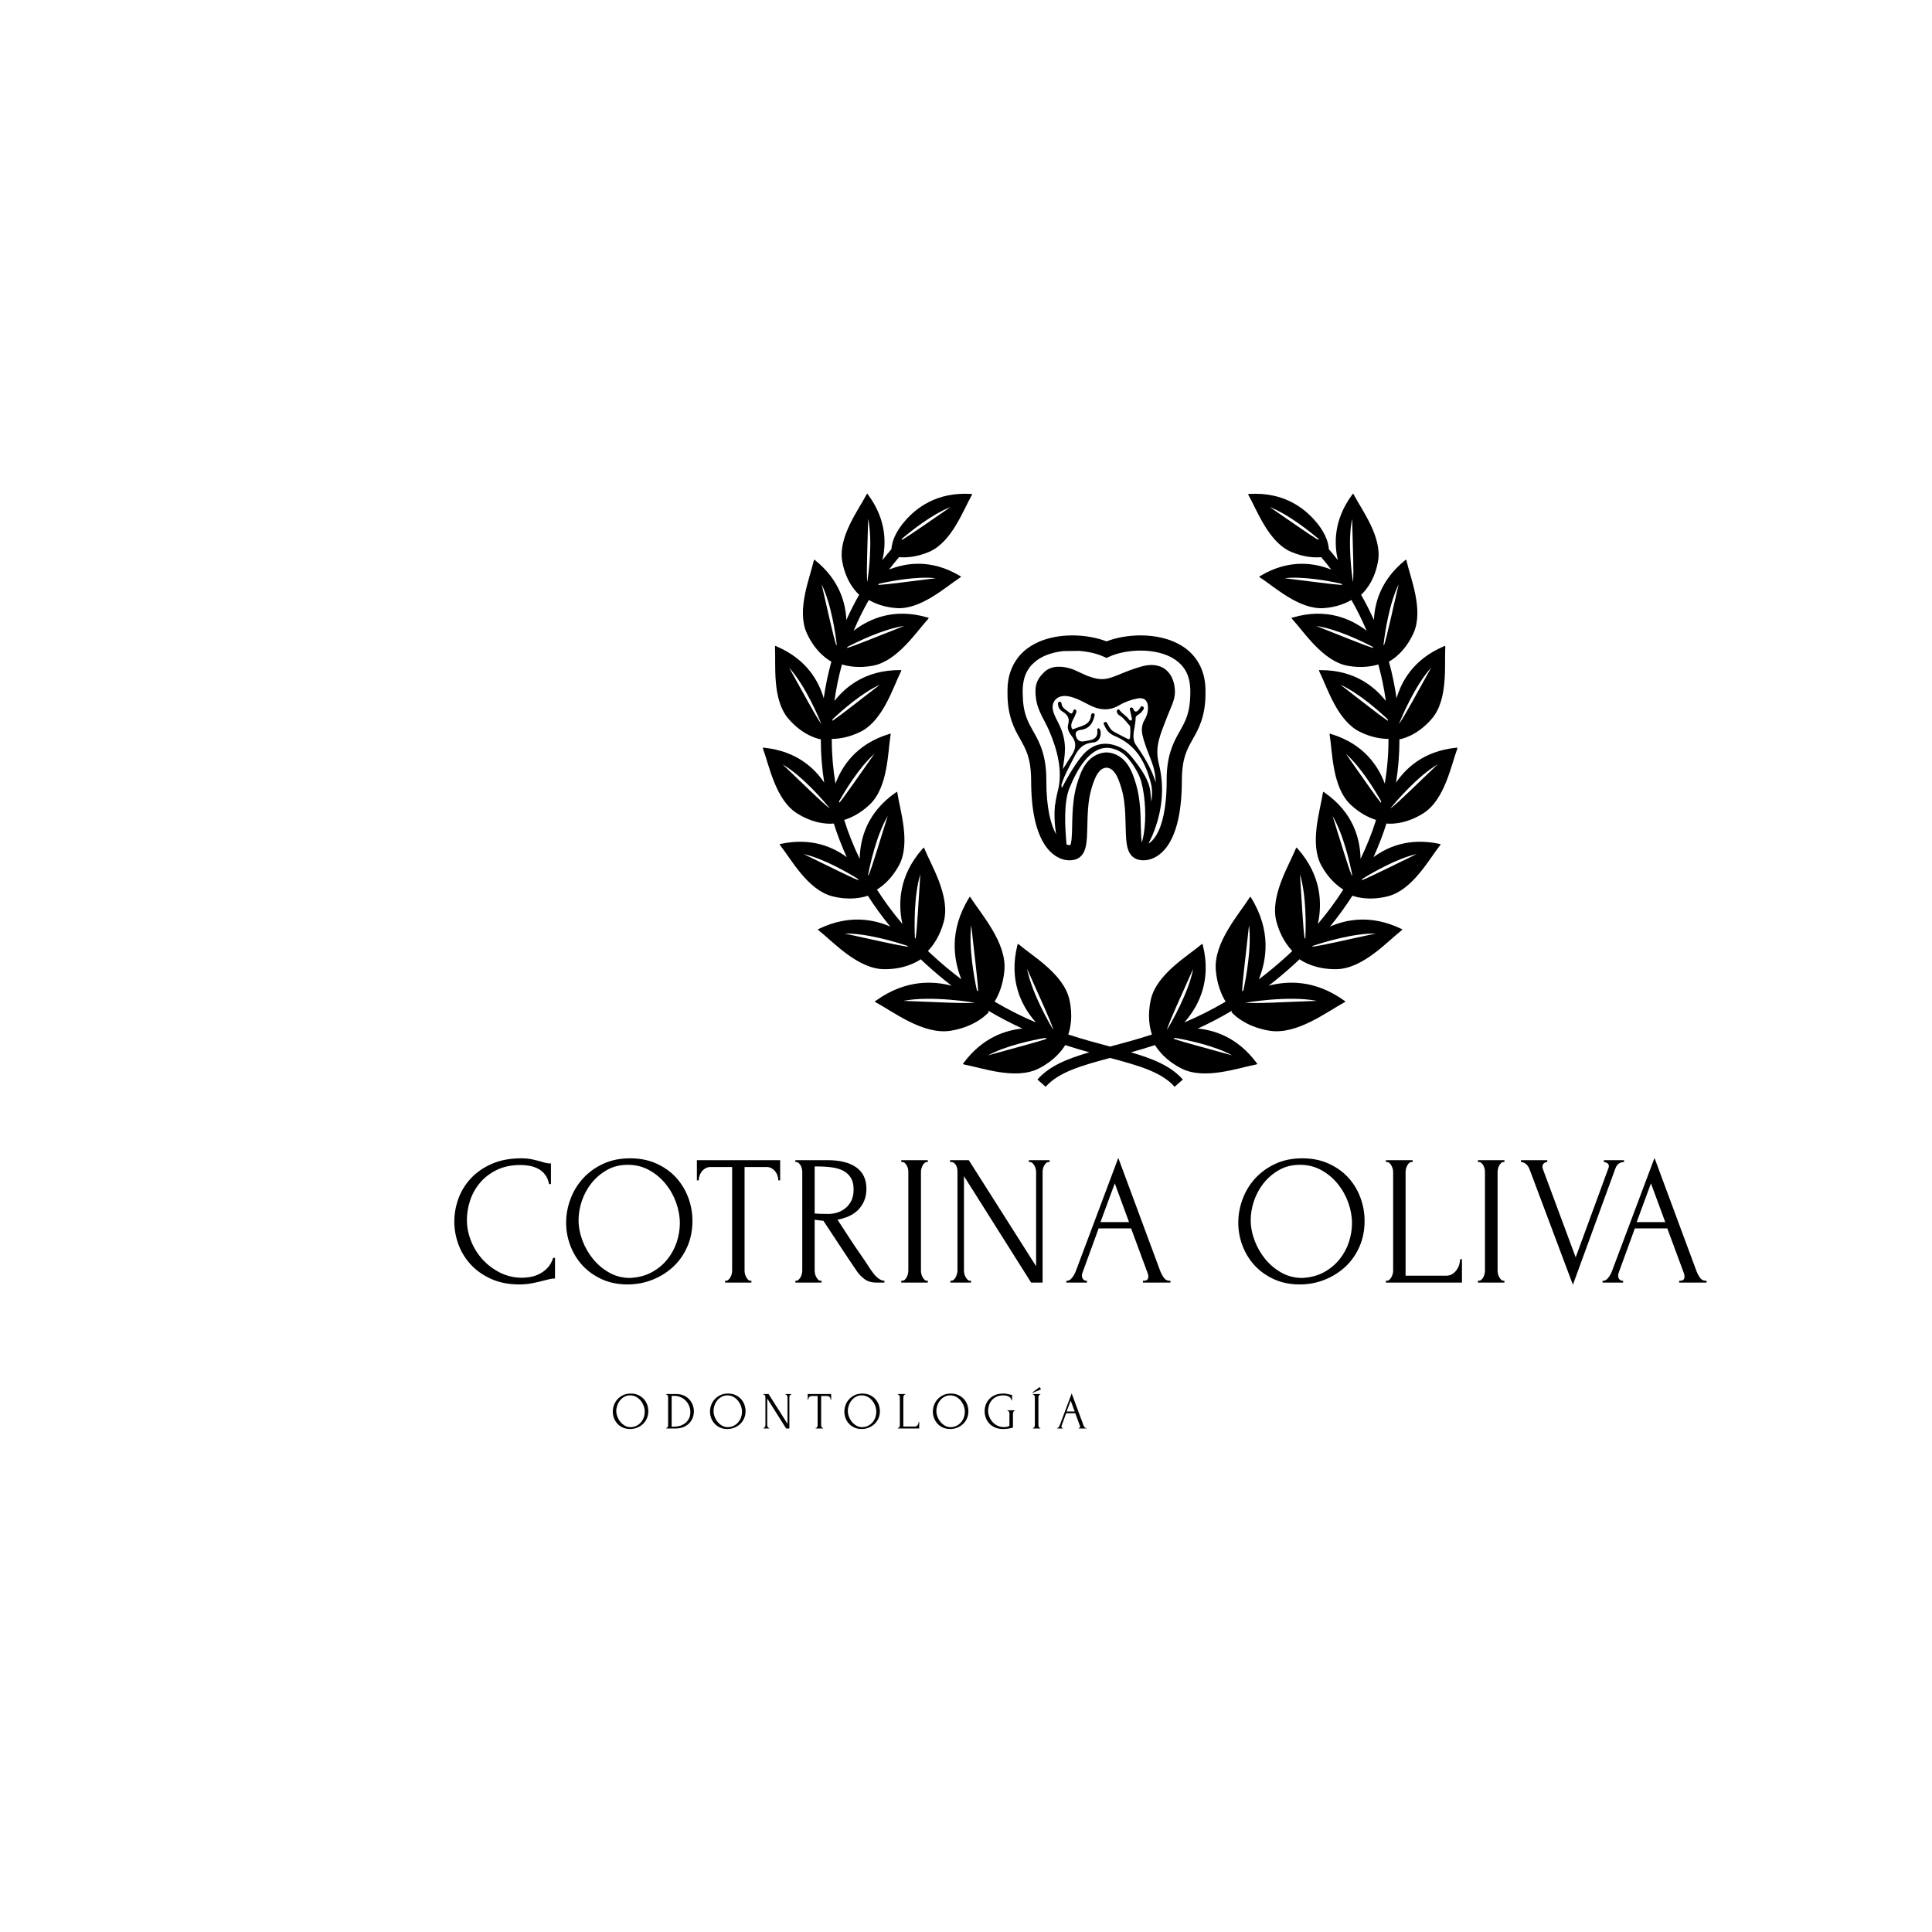 <?xml version="1.0" encoding="UTF-8" standalone="no" ?>
<!DOCTYPE svg PUBLIC "-//W3C//DTD SVG 1.1//EN" "http://www.w3.org/Graphics/SVG/1.1/DTD/svg11.dtd">
<svg xmlns="http://www.w3.org/2000/svg" xmlns:xlink="http://www.w3.org/1999/xlink" version="1.1" width="500" height="500" viewBox="0 0 500 500" xml:space="preserve">
<desc>Created with Fabric.js 3.6.3</desc>
<defs>
</defs>
<g transform="matrix(1.879 0 0 1.879 287.3 204.501)"  >
<path style="stroke: none; stroke-width: 1; stroke-dasharray: none; stroke-linecap: butt; stroke-dashoffset: 0; stroke-linejoin: miter; stroke-miterlimit: 4; fill: rgb(0,0,0); fill-rule: nonzero; opacity: 1;"  transform=" translate(-49.999, -50)" d="M 93.146 53.175 c 2.949 -1.872 3.821 -6.621 4.664 -8.872 l 0.024 -0.169 l -0.17 0.017 c -4.612 0.469 -7.021 2.95 -8.284 4.802 c 0.308 -1.953 0.468 -3.929 0.468 -5.919 c 0 -0.024 -0.001 -0.047 -0.001 -0.071 l 0.02 0.027 c 0 0 2.312 -0.332 4.461 -2.856 c 2.264 -2.66 1.694 -7.454 1.835 -9.854 l -0.027 -0.169 l -0.157 0.067 c -4.351 1.846 -5.896 5.012 -6.531 7.159 c -0.242 -1.709 -0.596 -3.394 -1.051 -5.045 c 0.445 -0.238 2.202 -1.305 3.388 -3.925 c 1.438 -3.183 -0.437 -7.632 -0.966 -9.977 l -0.072 -0.155 l -0.133 0.107 c -3.421 2.776 -4.181 5.979 -4.282 8.215 c -0.536 -1.193 -1.13 -2.36 -1.782 -3.499 l 0.024 0.011 c 0 0 1.777 -1.425 2.328 -4.61 c 0.581 -3.356 -2.275 -7.098 -3.348 -9.182 l -0.106 -0.128 l -0.099 0.134 c -2.648 3.588 -2.477 6.911 -1.983 9.04 c -0.399 -0.513 -0.813 -1.018 -1.24 -1.514 c -0.071 -1.121 -0.642 -2.509 -1.95 -3.98 c -1.437 -1.618 -4.195 -3.92 -9.004 -3.632 l -0.166 0.01 l 0.051 0.159 c 1.163 2.035 2.745 6.469 5.876 7.809 c 1.76 0.753 3.229 0.81 4.141 0.731 c 0.478 0.559 0.938 1.13 1.381 1.712 c -0.042 -0.017 -0.081 -0.033 -0.122 -0.049 c -2.021 -0.772 -5.531 -1.543 -9.664 0.929 l -0.144 0.085 l 0.117 0.118 c 1.971 1.269 5.419 4.474 8.815 4.22 c 1.728 -0.129 2.98 -0.656 3.776 -1.119 c 0.786 1.371 1.484 2.787 2.095 4.239 c -0.113 -0.087 -0.231 -0.175 -0.353 -0.261 c -1.809 -1.286 -5.096 -2.953 -9.835 -1.561 l -0.164 0.048 l 0.087 0.147 c 1.63 1.767 4.231 5.834 7.668 6.454 c 1.856 0.335 3.302 0.088 4.204 -0.188 c 0.455 1.647 0.804 3.329 1.038 5.036 c -0.009 -0.011 -0.016 -0.021 -0.024 -0.032 c -1.382 -1.736 -4.079 -4.248 -9.02 -4.222 l -0.17 0.001 l 0.042 0.166 c 1.077 2.149 2.451 6.778 5.582 8.325 c 1.611 0.797 3.008 0.981 3.953 0.984 c 0 0.032 0.001 0.064 0.001 0.096 c 0 2.039 -0.171 4.064 -0.508 6.063 c -0.019 -0.049 -0.035 -0.098 -0.055 -0.148 c -0.807 -2.068 -2.642 -5.264 -7.368 -6.698 l -0.163 -0.05 l -0.009 0.17 c 0.395 2.372 0.339 7.2 2.873 9.604 c 1.321 1.253 2.618 1.841 3.521 2.118 c -0.572 1.825 -1.288 3.616 -2.138 5.365 c -0.003 -0.17 -0.009 -0.344 -0.021 -0.523 c -0.136 -2.215 -0.903 -5.818 -4.965 -8.631 l -0.142 -0.097 l -0.06 0.16 c -0.35 2.379 -1.88 6.958 -0.203 10.021 c 0.998 1.822 2.232 2.814 3.016 3.301 c -1.044 1.63 -2.214 3.212 -3.504 4.734 c 0.032 -0.146 0.062 -0.294 0.089 -0.446 c 0.407 -2.275 0.518 -6.111 -2.901 -9.956 l -0.118 -0.133 l -0.101 0.146 c -0.938 2.32 -3.614 6.578 -2.67 10.091 c 0.546 2.031 1.509 3.32 2.18 4.021 c -0.188 0.178 -0.374 0.356 -0.564 0.532 c -1.361 1.253 -2.711 2.37 -4.043 3.374 c 0.043 -0.107 0.087 -0.214 0.127 -0.326 c 0.845 -2.292 1.667 -6.265 -1.181 -10.897 l -0.099 -0.161 l -0.133 0.135 c -1.405 2.242 -4.976 6.18 -4.642 10.01 c 0.173 1.992 0.81 3.421 1.351 4.31 c -1.962 1.158 -3.866 2.094 -5.695 2.87 c 0.175 -0.195 0.351 -0.402 0.524 -0.626 c 1.399 -1.802 3.255 -5.104 2.031 -10.033 l -0.042 -0.17 l -0.155 0.082 c -1.886 1.598 -6.177 4.091 -6.964 7.595 c -0.509 2.264 -0.136 3.958 0.154 4.812 c -2.058 0.672 -3.977 1.184 -5.719 1.649 c -0.014 0.003 -0.028 0.007 -0.042 0.01 c -0.014 -0.003 -0.028 -0.007 -0.042 -0.01 c -1.743 -0.466 -3.662 -0.978 -5.719 -1.649 c 0.29 -0.854 0.662 -2.549 0.154 -4.812 c -0.787 -3.504 -5.079 -5.997 -6.964 -7.595 l -0.156 -0.082 l -0.042 0.17 c -1.224 4.929 0.631 8.231 2.032 10.033 c 0.173 0.224 0.349 0.431 0.524 0.626 c -1.83 -0.776 -3.734 -1.712 -5.696 -2.87 c 0.541 -0.889 1.177 -2.317 1.35 -4.31 c 0.334 -3.83 -3.236 -7.768 -4.642 -10.01 l -0.131 -0.135 l -0.098 0.161 c -2.848 4.633 -2.026 8.605 -1.183 10.897 c 0.042 0.112 0.085 0.219 0.128 0.325 c -1.332 -1.003 -2.681 -2.12 -4.042 -3.373 c -0.191 -0.176 -0.378 -0.354 -0.566 -0.532 c 0.671 -0.7 1.635 -1.989 2.18 -4.021 c 0.944 -3.513 -1.731 -7.771 -2.67 -10.091 l -0.101 -0.146 L 24.2 58.021 c -3.419 3.845 -3.31 7.681 -2.902 9.956 c 0.027 0.152 0.058 0.301 0.089 0.446 c -1.29 -1.522 -2.459 -3.104 -3.503 -4.734 c 0.783 -0.486 2.017 -1.479 3.015 -3.301 c 1.678 -3.063 0.148 -7.643 -0.203 -10.021 l -0.06 -0.16 l -0.14 0.097 c -4.062 2.812 -4.83 6.416 -4.966 8.631 c -0.011 0.18 -0.017 0.354 -0.02 0.523 c -0.85 -1.749 -1.566 -3.54 -2.139 -5.365 c 0.903 -0.277 2.2 -0.865 3.521 -2.118 c 2.535 -2.404 2.479 -7.232 2.873 -9.604 l -0.008 -0.17 l -0.164 0.05 c -4.728 1.435 -6.561 4.63 -7.368 6.698 c -0.02 0.05 -0.036 0.099 -0.055 0.148 c -0.336 -2 -0.508 -4.025 -0.508 -6.064 c 0 -0.032 0.001 -0.064 0.001 -0.096 c 0.944 -0.003 2.341 -0.187 3.953 -0.984 c 3.131 -1.547 4.504 -6.176 5.583 -8.325 l 0.042 -0.166 l -0.171 -0.001 c -4.94 -0.026 -7.636 2.486 -9.019 4.222 c -0.008 0.011 -0.016 0.022 -0.024 0.033 c 0.234 -1.707 0.582 -3.389 1.037 -5.037 c 0.903 0.276 2.348 0.523 4.205 0.188 c 3.438 -0.62 6.039 -4.688 7.669 -6.454 l 0.086 -0.147 l -0.164 -0.048 c -4.74 -1.393 -8.026 0.274 -9.835 1.561 c -0.122 0.086 -0.239 0.174 -0.353 0.261 c 0.61 -1.452 1.309 -2.868 2.095 -4.239 c 0.796 0.462 2.049 0.99 3.776 1.119 c 3.396 0.254 6.845 -2.951 8.815 -4.22 l 0.118 -0.118 l -0.143 -0.085 c -4.134 -2.473 -7.644 -1.702 -9.664 -0.929 c -0.042 0.016 -0.081 0.033 -0.123 0.049 c 0.443 -0.582 0.902 -1.153 1.38 -1.712 c 0.912 0.079 2.382 0.022 4.141 -0.731 c 3.131 -1.34 4.713 -5.774 5.876 -7.809 l 0.051 -0.159 l -0.167 -0.01 c -4.808 -0.288 -7.567 2.014 -9.004 3.632 c -1.308 1.471 -1.877 2.859 -1.949 3.98 c -0.427 0.496 -0.841 1.001 -1.241 1.514 c 0.495 -2.129 0.666 -5.452 -1.982 -9.04 l -0.099 -0.134 l -0.106 0.128 c -1.073 2.084 -3.929 5.826 -3.348 9.182 c 0.552 3.185 2.328 4.61 2.328 4.61 l 0.025 -0.011 c -0.653 1.138 -1.247 2.306 -1.782 3.499 c -0.101 -2.235 -0.861 -5.439 -4.282 -8.215 l -0.132 -0.107 L 9.182 18.39 c -0.53 2.345 -2.404 6.794 -0.965 9.977 c 1.186 2.62 2.942 3.688 3.388 3.925 c -0.456 1.651 -0.809 3.336 -1.051 5.045 c -0.636 -2.146 -2.182 -5.313 -6.533 -7.159 l -0.157 -0.067 L 3.837 30.28 c 0.14 2.4 -0.43 7.194 1.834 9.854 c 2.149 2.525 4.46 2.856 4.46 2.856 l 0.021 -0.027 c 0 0.024 -0.001 0.047 -0.001 0.071 c 0 1.99 0.16 3.965 0.467 5.918 c -1.262 -1.852 -3.672 -4.332 -8.284 -4.801 l -0.17 -0.017 l 0.024 0.169 c 0.843 2.251 1.715 7 4.664 8.872 c 2.686 1.705 4.912 1.438 5.088 1.413 c 0.495 1.571 1.092 3.118 1.785 4.636 c -1.802 -1.326 -4.772 -2.747 -9.082 -1.83 l -0.167 0.035 l 0.075 0.154 c 1.491 1.885 3.774 6.139 7.154 7.019 c 2.412 0.628 4.188 0.188 4.921 -0.068 c 0.935 1.458 1.964 2.878 3.089 4.253 c -2.141 -0.933 -5.566 -1.733 -9.813 0.307 l -0.161 0.078 l 0.114 0.137 c 1.973 1.541 5.33 5.284 8.967 5.344 c 2.779 0.045 4.516 -0.969 5.089 -1.365 c 0.179 0.168 0.355 0.337 0.537 0.505 c 1.251 1.151 2.491 2.191 3.718 3.137 c -2.385 -0.622 -6.229 -0.959 -10.432 2.064 l -0.152 0.109 l 0.144 0.121 c 2.337 1.239 6.522 4.516 10.318 3.907 c 3.604 -0.581 5.237 -2.564 5.237 -2.564 l -0.046 -0.112 c -0.014 -0.035 -0.031 -0.068 -0.046 -0.104 c 1.618 0.964 3.197 1.777 4.729 2.477 c -2.281 0.229 -5.458 1.187 -8.103 4.743 l -0.104 0.142 l 0.162 0.067 c 2.432 0.441 7.083 2.173 10.29 0.556 c 2.121 -1.07 3.194 -2.475 3.652 -3.229 c 1.15 0.374 2.259 0.7 3.317 0.996 c -3.044 0.89 -5.489 1.872 -7.147 3.748 l 1.132 1.001 c 1.79 -2.025 4.92 -2.915 8.881 -3.974 c 3.961 1.059 7.091 1.948 8.881 3.974 l 1.133 -1.001 c -1.658 -1.876 -4.104 -2.858 -7.147 -3.748 c 1.059 -0.296 2.168 -0.622 3.318 -0.996 c 0.456 0.754 1.531 2.158 3.651 3.229 c 3.206 1.617 7.858 -0.114 10.289 -0.556 l 0.162 -0.067 l -0.104 -0.142 c -2.646 -3.557 -5.822 -4.515 -8.104 -4.743 c 1.531 -0.699 3.111 -1.513 4.728 -2.476 c -0.015 0.034 -0.032 0.067 -0.046 0.103 l -0.045 0.112 c 0 0 1.633 1.983 5.236 2.564 c 3.796 0.608 7.981 -2.668 10.318 -3.907 l 0.145 -0.121 l -0.153 -0.109 c -4.201 -3.023 -8.046 -2.687 -10.431 -2.064 c 1.226 -0.945 2.467 -1.985 3.718 -3.137 c 0.181 -0.168 0.357 -0.337 0.536 -0.505 c 0.573 0.396 2.311 1.41 5.089 1.365 c 3.637 -0.06 6.994 -3.803 8.967 -5.344 l 0.114 -0.137 l -0.16 -0.078 c -4.248 -2.041 -7.673 -1.239 -9.814 -0.307 c 1.126 -1.375 2.155 -2.795 3.09 -4.253 c 0.734 0.257 2.509 0.696 4.921 0.068 c 3.381 -0.88 5.663 -5.134 7.155 -7.019 l 0.074 -0.154 l -0.167 -0.035 c -4.31 -0.917 -7.279 0.504 -9.081 1.83 c 0.692 -1.518 1.289 -3.064 1.784 -4.636 C 88.235 54.612 90.462 54.879 93.146 53.175 z M 23.856 61.577 c -0.297 4.328 -0.406 7.138 -0.648 8.873 c -0.033 -0.034 -0.067 -0.069 -0.099 -0.104 C 23.042 68.83 22.953 64.545 23.856 61.577 z M 19.368 53.545 c -1.281 4.041 -2.024 6.661 -2.649 8.216 c -0.019 -0.033 -0.039 -0.066 -0.057 -0.099 C 16.918 60.335 17.812 56.176 19.368 53.545 z M 17.529 44.991 c -2.291 3.223 -3.758 5.411 -4.814 6.737 c -0.016 -0.065 -0.032 -0.131 -0.047 -0.195 C 13.486 50.084 15.44 46.846 17.529 44.991 z M 18.289 35.47 c -3.104 2.374 -5.139 4.019 -6.539 4.979 c 0.005 -0.071 0.008 -0.143 0.013 -0.213 C 13 39.071 15.781 36.608 18.289 35.47 z M 21.631 27.377 c -3.798 1.483 -6.259 2.527 -7.868 3.042 c 0.018 -0.052 0.037 -0.102 0.054 -0.153 C 15.194 29.547 18.762 27.798 21.631 27.377 z M 26.003 20.802 c -3.785 0.453 -6.311 0.825 -7.961 0.936 c 0.038 -0.057 0.075 -0.114 0.113 -0.171 C 19.766 21.204 23.33 20.513 26.003 20.802 z M 28.013 11.004 c -3.152 2.148 -5.222 3.644 -6.636 4.503 l -0.104 -0.098 C 22.463 14.396 25.419 12.014 28.013 11.004 z M 16.67 12.628 c 0.653 3.148 0.034 7.696 -0.1 8.597 c -0.01 0.016 -0.021 0.032 -0.032 0.049 C 16.423 19.666 16.573 16.963 16.67 12.628 z M 10.265 21.659 c 1.334 2.71 1.912 6.86 2.075 8.252 c -0.019 0.053 -0.035 0.106 -0.053 0.16 C 11.78 28.475 11.238 25.801 10.265 21.659 z M 5.782 33.122 c 2.3 2.527 4.178 7.093 4.431 7.723 c -0.001 0.009 -0.001 0.02 -0.002 0.029 C 9.268 39.524 7.984 37.046 5.782 33.122 z M 4.888 46.442 c 2.808 1.656 5.797 5.196 6.438 5.976 c 0.006 0.023 0.012 0.047 0.018 0.07 C 10.043 51.462 8.097 49.49 4.888 46.442 z M 7.776 58.794 c 2.749 0.62 6.058 2.54 7.453 3.401 c 0.04 0.071 0.078 0.142 0.117 0.213 C 13.781 61.769 11.417 60.547 7.776 58.794 z M 13.418 69.741 c 3.105 -0.052 7.207 1.215 8.642 1.695 c 0.042 0.044 0.085 0.087 0.127 0.13 C 20.456 71.329 17.709 70.656 13.418 69.741 z M 21.513 79.018 c 3.97 -0.774 9.885 0.26 9.885 0.26 C 29.598 79.402 26.518 79.19 21.513 79.018 z M 38.562 74.599 c 1.829 4.152 3.06 6.718 3.603 8.334 c -0.017 -0.007 -0.034 -0.013 -0.052 -0.02 C 41.593 82.042 39.19 77.902 38.562 74.599 z M 30.87 68.593 c 0.467 4.354 0.858 7.236 0.953 9.099 c -0.058 -0.039 -0.116 -0.076 -0.174 -0.115 C 31.269 75.811 30.499 71.672 30.87 68.593 z M 33.185 86.523 c 2.435 -1.331 6.076 -2.091 7.84 -2.4 c 0.092 0.036 0.187 0.072 0.279 0.106 C 39.65 84.786 37.044 85.441 33.185 86.523 z M 78.487 79.018 c -5.006 0.173 -8.086 0.385 -9.886 0.26 C 68.602 79.277 74.517 78.243 78.487 79.018 z M 69.13 68.593 c 0.371 3.079 -0.398 7.218 -0.778 8.983 c -0.059 0.039 -0.117 0.076 -0.174 0.115 C 68.272 75.829 68.663 72.946 69.13 68.593 z M 61.438 74.599 c -0.628 3.304 -3.03 7.443 -3.551 8.314 c -0.018 0.007 -0.035 0.013 -0.052 0.02 C 58.378 81.316 59.608 78.751 61.438 74.599 z M 66.814 86.523 c -3.858 -1.082 -6.465 -1.737 -8.118 -2.294 c 0.092 -0.034 0.187 -0.07 0.278 -0.106 C 60.738 84.433 64.38 85.192 66.814 86.523 z M 95.112 46.442 c -3.209 3.048 -5.155 5.02 -6.455 6.046 c 0.005 -0.023 0.011 -0.047 0.018 -0.07 C 89.314 51.64 92.304 48.098 95.112 46.442 z M 94.218 33.122 c -2.202 3.925 -3.485 6.403 -4.429 7.752 c 0 -0.01 -0.001 -0.02 -0.001 -0.029 C 90.04 40.215 91.919 35.649 94.218 33.122 z M 89.736 21.659 c -0.975 4.142 -1.517 6.816 -2.022 8.412 c -0.019 -0.053 -0.035 -0.107 -0.054 -0.16 C 87.823 28.517 88.4 24.369 89.736 21.659 z M 83.33 12.628 c 0.098 4.335 0.247 7.038 0.132 8.646 c -0.011 -0.017 -0.021 -0.033 -0.032 -0.049 C 83.295 20.322 82.678 15.776 83.33 12.628 z M 71.986 11.004 c 2.594 1.01 5.55 3.393 6.74 4.405 l -0.104 0.099 C 77.209 14.647 75.139 13.152 71.986 11.004 z M 73.997 20.802 c 2.674 -0.289 6.236 0.402 7.849 0.765 c 0.038 0.057 0.074 0.115 0.112 0.171 C 80.308 21.627 77.782 21.255 73.997 20.802 z M 78.368 27.377 c 2.87 0.421 6.437 2.169 7.813 2.889 c 0.019 0.051 0.037 0.101 0.055 0.153 C 84.628 29.904 82.167 28.861 78.368 27.377 z M 81.712 35.47 c 2.507 1.138 5.288 3.601 6.524 4.765 c 0.006 0.071 0.009 0.143 0.013 0.214 C 86.851 39.489 84.815 37.843 81.712 35.47 z M 82.472 44.991 c 2.088 1.854 4.042 5.093 4.859 6.541 c -0.016 0.065 -0.031 0.131 -0.046 0.196 C 86.229 50.402 84.762 48.214 82.472 44.991 z M 80.633 53.545 c 1.555 2.631 2.449 6.789 2.706 8.117 c -0.019 0.032 -0.038 0.064 -0.058 0.099 C 82.656 60.205 81.913 57.586 80.633 53.545 z M 76.891 70.348 c -0.032 0.034 -0.066 0.068 -0.1 0.103 c -0.24 -1.735 -0.351 -4.544 -0.647 -8.873 C 77.047 64.545 76.957 68.83 76.891 70.348 z M 86.582 69.741 c -4.292 0.915 -7.037 1.588 -8.769 1.825 c 0.042 -0.043 0.085 -0.087 0.127 -0.13 C 79.377 70.956 83.477 69.689 86.582 69.741 z M 92.224 58.794 c -3.641 1.753 -6.005 2.975 -7.569 3.614 c 0.039 -0.071 0.077 -0.142 0.117 -0.213 C 86.166 61.334 89.475 59.414 92.224 58.794 z" stroke-linecap="round" />
</g>
<g transform="matrix(1 0 0 1 279.044 316.85)" style=""  ><path fill="#000000" opacity="1" d="M-144.29-15.35L-144.29-15.35Q-147.84-15.35-150.46-14.08Q-153.07-12.81-154.80-10.77Q-156.53-8.73-157.37-6.19Q-158.21-3.64-158.21-1.15L-158.21-1.15Q-158.21 1.69-157.10 4.40Q-156.00 7.11-154.06 9.20Q-152.11 11.29-149.52 12.56Q-146.93 13.83-143.90 13.83L-143.90 13.83Q-143.04 13.83-141.86 13.64Q-140.69 13.45-139.54 12.89Q-138.38 12.34-137.40 11.33Q-136.42 10.33-135.89 8.69L-135.89 8.69L-135.41 8.69L-135.41 14.02Q-136.13 14.02-136.92 14.21Q-137.71 14.41-138.67 14.65L-138.67 14.65Q-139.92 14.98-141.43 15.27Q-142.94 15.56-144.62 15.56L-144.62 15.56Q-148.80 15.56-151.97 14.12Q-155.14 12.68-157.25 10.37Q-159.36 8.07-160.42 5.17Q-161.47 2.26-161.47-0.71L-161.47-0.71Q-161.47-3.69-160.42-6.62Q-159.36-9.55-157.20-11.87Q-155.04-14.20-151.78-15.64Q-148.51-17.08-144.10-17.08L-144.10-17.08Q-142.51-17.08-141.24-16.79Q-139.97-16.51-138.96-16.22L-138.96-16.22Q-138.24-15.98-137.64-15.86Q-137.04-15.74-136.46-15.74L-136.46-15.74L-136.46-10.41L-136.94-10.41Q-137.23-11.90-138.00-12.88Q-138.77-13.87-139.80-14.39Q-140.83-14.92-142.01-15.14Q-143.18-15.35-144.29-15.35Z"/><path fill="#000000" opacity="1" d="M-115.97-17.08L-115.97-17.08Q-112.22-17.08-109.25-15.76Q-106.27-14.44-104.18-12.21Q-102.10-9.98-100.97-7.03Q-99.84-4.07-99.84-0.86L-99.84-0.86Q-99.84 2.74-101.16 5.77Q-102.48 8.79-104.78 10.95Q-107.09 13.11-110.14 14.33Q-113.18 15.56-116.64 15.56L-116.64 15.56Q-120.34 15.56-123.29 14.21Q-126.24 12.87-128.28 10.66Q-130.32 8.45-131.42 5.57Q-132.53 2.69-132.53-0.43L-132.53-0.43Q-132.53-3.50-131.42-6.50Q-130.32-9.50-128.18-11.85Q-126.05-14.20-122.98-15.64Q-119.90-17.08-115.97-17.08ZM-116.02 13.88L-116.02 13.88Q-112.80 13.73-110.38 12.41Q-107.95 11.09-106.32 9.05Q-104.69 7.01-103.90 4.57Q-103.10 2.12-103.10-0.28L-103.10-0.28Q-103.10-2.92-104.06-5.61Q-105.02-8.30-106.80-10.48Q-108.58-12.67-111.05-14.03Q-113.52-15.40-116.59-15.40L-116.59-15.40Q-119.57-15.40-121.92-14.08Q-124.27-12.76-125.93-10.70Q-127.58-8.63-128.45-6.09Q-129.31-3.55-129.31-1.10L-129.31-1.10Q-129.31 1.54-128.30 4.21Q-127.30 6.87-125.52 9.03Q-123.74 11.19-121.32 12.53Q-118.90 13.88-116.02 13.88Z"/><path fill="#000000" opacity="1" d="M-84.82 14.60L-84.82 14.60L-84.58 14.60L-84.58 15.08L-91.39 15.08L-91.39 14.60L-91.15 14.60Q-90.77 14.60-90.48 14.31Q-90.19 14.02-89.98 13.64Q-89.76 13.25-89.66 12.80Q-89.57 12.34-89.57 11.96L-89.57 11.96L-89.57-14.83L-95.14-14.83Q-95.90-14.83-96.48-14.49Q-97.06-14.15-97.44-13.65Q-97.82-13.15-98.02-12.55Q-98.21-11.95-98.21-11.37L-98.21-11.37L-98.69-11.37L-98.69-16.60L-77.14-16.60L-77.14-11.37L-77.62-11.37Q-77.62-11.95-77.81-12.55Q-78.00-13.15-78.38-13.65Q-78.77-14.15-79.34-14.49Q-79.92-14.83-80.69-14.83L-80.69-14.83L-86.35-14.83L-86.35 11.96Q-86.35 12.34-86.26 12.80Q-86.16 13.25-85.94 13.64Q-85.73 14.02-85.46 14.31Q-85.20 14.60-84.82 14.60Z"/><path fill="#000000" opacity="1" d="M-66.67 14.60L-66.67 14.60L-66.43 14.60L-66.43 15.08L-73.20 15.08L-73.20 14.60L-72.96 14.60Q-72.62 14.60-72.34 14.31Q-72.05 14.02-71.83 13.64Q-71.62 13.25-71.52 12.80Q-71.42 12.34-71.42 11.96L-71.42 11.96L-71.42-13.63Q-71.42-13.96-71.52-14.39Q-71.62-14.83-71.83-15.21Q-72.05-15.59-72.34-15.86Q-72.62-16.12-72.96-16.12L-72.96-16.12L-73.20-16.12L-73.20-16.60L-64.85-16.60Q-60.05-16.60-57.43-14.73Q-54.82-12.86-54.82-9.21L-54.82-9.21Q-54.82-7.39-55.42-6.02Q-56.02-4.65-57.02-3.67Q-58.03-2.68-59.40-2.08Q-60.77-1.48-62.30-1.19L-62.30-1.19L-58.85 4.09Q-57.60 6.01-56.30 7.85Q-55.01 9.70-53.76 11.67L-53.76 11.67Q-53.42 12.15-53.02 12.68Q-52.61 13.21-52.15 13.64Q-51.70 14.07-51.19 14.33Q-50.69 14.60-50.16 14.60L-50.16 14.60L-50.16 15.08L-52.22 15.08Q-54.14 15.08-55.37 14.14Q-56.59 13.21-57.41 11.96L-57.41 11.96Q-59.57 8.79-61.70 5.53Q-63.84 2.26-65.95-0.91L-65.95-0.91Q-66.48-0.95-67.08-1.03Q-67.68-1.10-68.21-1.19L-68.21-1.19L-68.21 11.96Q-68.21 12.34-68.11 12.80Q-68.02 13.25-67.80 13.64Q-67.58 14.02-67.32 14.31Q-67.06 14.60-66.67 14.60ZM-67.49-14.97L-68.21-14.97L-68.21-2.78L-67.97-2.78Q-67.58-2.73-66.74-2.71Q-65.90-2.68-64.66-2.68L-64.66-2.68Q-63.65-2.68-62.52-2.99Q-61.39-3.31-60.41-4.05Q-59.42-4.79-58.78-5.99Q-58.13-7.19-58.13-9.02L-58.13-9.02Q-58.13-10.84-58.82-11.99Q-59.52-13.15-60.74-13.82Q-61.97-14.49-63.70-14.73Q-65.42-14.97-67.49-14.97L-67.49-14.97Z"/><path fill="#000000" opacity="1" d="M-45.79-16.12L-45.79-16.60L-38.93-16.60L-38.93-16.12L-39.17-16.12Q-39.50-16.12-39.79-15.86Q-40.08-15.59-40.27-15.23Q-40.46-14.87-40.58-14.42Q-40.70-13.96-40.70-13.63L-40.70-13.63L-40.70 11.96Q-40.70 12.34-40.61 12.80Q-40.51 13.25-40.30 13.64Q-40.08 14.02-39.82 14.31Q-39.55 14.60-39.17 14.60L-39.17 14.60L-38.93 14.60L-38.93 15.08L-45.79 15.08L-45.79 14.60L-45.55 14.60Q-45.17 14.60-44.88 14.33Q-44.59 14.07-44.38 13.66Q-44.16 13.25-44.06 12.80Q-43.97 12.34-43.97 11.96L-43.97 11.96L-43.97-13.63Q-43.97-13.96-44.06-14.39Q-44.16-14.83-44.38-15.21Q-44.59-15.59-44.88-15.86Q-45.17-16.12-45.55-16.12L-45.55-16.12L-45.79-16.12Z"/><path fill="#000000" opacity="1" d="M-27.98 14.60L-27.98 14.60L-27.74 14.60L-27.74 15.08L-33.07 15.08L-33.07 14.60L-32.83 14.60Q-32.50 14.60-32.18 14.31Q-31.87 14.02-31.68 13.64Q-31.49 13.25-31.37 12.80Q-31.25 12.34-31.25 11.96L-31.25 11.96L-31.25-13.63Q-31.25-13.96-31.32-14.39Q-31.39-14.83-31.58-15.21Q-31.78-15.59-32.11-15.86Q-32.45-16.12-32.93-16.12L-32.93-16.12L-33.17-16.12L-33.17-16.60L-28.32-16.60L-10.90 10.85L-10.90-13.63Q-10.90-13.96-11.02-14.39Q-11.14-14.83-11.35-15.21Q-11.57-15.59-11.86-15.86Q-12.14-16.12-12.53-16.12L-12.53-16.12L-12.77-16.12L-12.77-16.60L-7.39-16.60L-7.39-16.12L-7.63-16.12Q-8.02-16.12-8.30-15.86Q-8.59-15.59-8.81-15.21Q-9.02-14.83-9.12-14.39Q-9.22-13.96-9.22-13.63L-9.22-13.63L-9.22 15.08L-12.19 15.08L-29.57-12.47L-29.57 11.96Q-29.57 12.34-29.47 12.80Q-29.38 13.25-29.16 13.64Q-28.94 14.02-28.66 14.31Q-28.37 14.60-27.98 14.60Z"/><path fill="#000000" opacity="1" d="M16.75 15.08L16.75 14.60L16.99 14.60Q18.14 14.60 18.14 13.54L18.14 13.54Q18.14 13.16 18.00 12.73L18.00 12.73L13.68 1.06L5.28 1.06L1.10 12.53Q0.96 12.92 0.96 13.25L0.96 13.25Q0.96 13.88 1.30 14.24Q1.63 14.60 2.02 14.60L2.02 14.60L2.26 14.60L2.26 15.08L-3.07 15.08L-3.07 14.60L-2.83 14.60Q-2.21 14.60-1.61 13.85Q-1.01 13.11-0.62 12.10L-0.62 12.10L10.37-17.18L21.12 11.81Q21.46 12.77 22.06 13.69Q22.66 14.60 23.62 14.60L23.62 14.60L23.86 14.60L23.86 15.08L16.75 15.08ZM9.46-10.60L5.76-0.57L13.15-0.57L9.46-10.60Z"/><path fill="#000000" opacity="1" d=""/><path fill="#000000" opacity="1" d="M57.98-17.08L57.98-17.08Q61.73-17.08 64.70-15.76Q67.68-14.44 69.77-12.21Q71.86-9.98 72.98-7.03Q74.11-4.07 74.11-0.86L74.11-0.86Q74.11 2.74 72.79 5.77Q71.47 8.79 69.17 10.95Q66.86 13.11 63.82 14.33Q60.77 15.56 57.31 15.56L57.31 15.56Q53.62 15.56 50.66 14.21Q47.71 12.87 45.67 10.66Q43.63 8.45 42.53 5.57Q41.42 2.69 41.42-0.43L41.42-0.43Q41.42-3.50 42.53-6.50Q43.63-9.50 45.77-11.85Q47.90-14.20 50.98-15.64Q54.05-17.08 57.98-17.08ZM57.94 13.88L57.94 13.88Q61.15 13.73 63.58 12.41Q66.00 11.09 67.63 9.05Q69.26 7.01 70.06 4.57Q70.85 2.12 70.85-0.28L70.85-0.28Q70.85-2.92 69.89-5.61Q68.93-8.30 67.15-10.48Q65.38-12.67 62.90-14.03Q60.43-15.40 57.36-15.40L57.36-15.40Q54.38-15.40 52.03-14.08Q49.68-12.76 48.02-10.70Q46.37-8.63 45.50-6.09Q44.64-3.55 44.64-1.10L44.64-1.10Q44.64 1.54 45.65 4.21Q46.66 6.87 48.43 9.03Q50.21 11.19 52.63 12.53Q55.06 13.88 57.94 13.88Z"/><path fill="#000000" opacity="1" d="M79.63 15.08L79.63 14.60L79.87 14.60Q80.26 14.60 80.54 14.33Q80.83 14.07 81.05 13.69Q81.26 13.30 81.38 12.87Q81.50 12.44 81.50 12.05L81.50 12.05L81.50-13.63Q81.50-13.96 81.38-14.39Q81.26-14.83 81.05-15.21Q80.83-15.59 80.54-15.86Q80.26-16.12 79.87-16.12L79.87-16.12L79.63-16.12L79.63-16.60L86.54-16.60L86.54-16.12L86.30-16.12Q85.92-16.12 85.63-15.86Q85.34-15.59 85.15-15.21Q84.96-14.83 84.84-14.39Q84.72-13.96 84.72-13.63L84.72-13.63L84.72 13.30L95.23 13.30Q96.14 13.30 96.82 12.87Q97.49 12.44 97.94 11.79Q98.40 11.14 98.62 10.40Q98.83 9.65 98.83 9.03L98.83 9.03L99.31 9.03L99.31 15.08L79.63 15.08Z"/><path fill="#000000" opacity="1" d="M103.44-16.12L103.44-16.60L110.30-16.60L110.30-16.12L110.06-16.12Q109.73-16.12 109.44-15.86Q109.15-15.59 108.96-15.23Q108.77-14.87 108.65-14.42Q108.53-13.96 108.53-13.63L108.53-13.63L108.53 11.96Q108.53 12.34 108.62 12.80Q108.72 13.25 108.94 13.64Q109.15 14.02 109.42 14.31Q109.68 14.60 110.06 14.60L110.06 14.60L110.30 14.60L110.30 15.08L103.44 15.08L103.44 14.60L103.68 14.60Q104.06 14.60 104.35 14.33Q104.64 14.07 104.86 13.66Q105.07 13.25 105.17 12.80Q105.26 12.34 105.26 11.96L105.26 11.96L105.26-13.63Q105.26-13.96 105.17-14.39Q105.07-14.83 104.86-15.21Q104.64-15.59 104.35-15.86Q104.06-16.12 103.68-16.12L103.68-16.12L103.44-16.12Z"/><path fill="#000000" opacity="1" d="M120.14-14.92L120.14-14.92Q120.14-14.63 120.29-14.20L120.29-14.20L128.74 8.55L137.18-14.44Q137.23-14.54 137.28-14.73Q137.33-14.92 137.33-15.02L137.33-15.02Q137.33-15.59 136.87-15.86Q136.42-16.12 136.03-16.12L136.03-16.12L136.03-16.60L141.26-16.60L141.26-16.12Q140.54-16.12 139.94-15.74Q139.34-15.35 139.01-14.44L139.01-14.44L128.02 15.65L116.78-14.30Q116.50-15.02 115.94-15.55Q115.39-16.07 114.58-16.12L114.58-16.12L114.58-16.60L121.39-16.60L121.39-16.12Q120.96-16.12 120.55-15.81Q120.14-15.50 120.14-14.92Z"/><path fill="#000000" opacity="1" d="M155.52 15.08L155.52 14.60L155.76 14.60Q156.91 14.60 156.91 13.54L156.91 13.54Q156.91 13.16 156.77 12.73L156.77 12.73L152.45 1.06L144.05 1.06L139.87 12.53Q139.73 12.92 139.73 13.25L139.73 13.25Q139.73 13.88 140.06 14.24Q140.40 14.60 140.78 14.60L140.78 14.60L141.02 14.60L141.02 15.08L135.70 15.08L135.70 14.60L135.94 14.60Q136.56 14.60 137.16 13.85Q137.76 13.11 138.14 12.10L138.14 12.10L149.14-17.18L159.89 11.81Q160.22 12.77 160.82 13.69Q161.42 14.60 162.38 14.60L162.38 14.60L162.62 14.60L162.62 15.08L155.52 15.08ZM148.22-10.60L144.53-0.57L151.92-0.57L148.22-10.60Z"/></g><g transform="matrix(1 0 0 1 223.2 365.45)" style=""  ><path fill="#000000" opacity="1" d="M-59.95-4.80L-59.95-4.80Q-58.90-4.80-58.06-4.43Q-57.23-4.06-56.64-3.43Q-56.05-2.81-55.73-1.98Q-55.42-1.15-55.42-0.24L-55.42-0.24Q-55.42 0.77-55.79 1.62Q-56.16 2.47-56.81 3.08Q-57.46 3.69-58.31 4.03Q-59.17 4.38-60.14 4.38L-60.14 4.38Q-61.18 4.38-62.01 4.00Q-62.84 3.62-63.42 3.00Q-63.99 2.38-64.30 1.57Q-64.61 0.76-64.61-0.12L-64.61-0.12Q-64.61-0.98-64.30-1.83Q-63.99-2.67-63.39-3.33Q-62.79-3.99-61.92-4.40Q-61.06-4.80-59.95-4.80ZM-59.97 3.90L-59.97 3.90Q-59.06 3.86-58.38 3.49Q-57.70 3.12-57.24 2.55Q-56.78 1.97-56.56 1.28Q-56.34 0.60-56.34-0.08L-56.34-0.08Q-56.34-0.82-56.61-1.58Q-56.88-2.33-57.37-2.95Q-57.87-3.56-58.57-3.95Q-59.26-4.33-60.13-4.33L-60.13-4.33Q-60.97-4.33-61.63-3.96Q-62.29-3.59-62.75-3.01Q-63.22-2.43-63.46-1.71Q-63.71-1.00-63.71-0.31L-63.71-0.31Q-63.71 0.43-63.42 1.18Q-63.14 1.93-62.64 2.54Q-62.14 3.15-61.46 3.53Q-60.78 3.90-59.97 3.90Z"/><path fill="#000000" opacity="1" d="M-50.79 4.24L-50.79 4.11L-50.72 4.11Q-50.62 4.11-50.54 4.02Q-50.46 3.94-50.40 3.84Q-50.34 3.73-50.31 3.60Q-50.29 3.47-50.29 3.36L-50.29 3.36L-50.29-3.83Q-50.29-3.93-50.31-4.05Q-50.34-4.17-50.40-4.28Q-50.45-4.39-50.53-4.46Q-50.61-4.53-50.72-4.53L-50.72-4.53L-50.79-4.53L-50.79-4.67L-48.18-4.67Q-47.11-4.67-46.26-4.30Q-45.41-3.93-44.83-3.30Q-44.24-2.67-43.93-1.86Q-43.62-1.05-43.62-0.17L-43.62-0.17Q-43.62 0.65-43.92 1.44Q-44.21 2.23-44.81 2.85Q-45.40 3.47-46.29 3.86Q-47.18 4.24-48.36 4.24L-48.36 4.24L-50.79 4.24ZM-44.54 0.03L-44.54 0.03Q-44.54-0.84-44.85-1.60Q-45.16-2.37-45.72-2.95Q-46.28-3.52-47.04-3.86Q-47.80-4.20-48.69-4.20L-48.69-4.20L-49.38-4.20L-49.38 3.77L-48.67 3.77Q-47.94 3.77-47.20 3.55Q-46.47 3.32-45.87 2.86Q-45.28 2.39-44.91 1.69Q-44.54 0.99-44.54 0.03Z"/><path fill="#000000" opacity="1" d="M-34.79-4.80L-34.79-4.80Q-33.74-4.80-32.90-4.43Q-32.06-4.06-31.48-3.43Q-30.89-2.81-30.57-1.98Q-30.25-1.15-30.25-0.24L-30.25-0.24Q-30.25 0.77-30.62 1.62Q-31.00 2.47-31.64 3.08Q-32.29 3.69-33.15 4.03Q-34.01 4.38-34.98 4.38L-34.98 4.38Q-36.02 4.38-36.85 4.00Q-37.68 3.62-38.25 3.00Q-38.83 2.38-39.14 1.57Q-39.45 0.76-39.45-0.12L-39.45-0.12Q-39.45-0.98-39.14-1.83Q-38.83-2.67-38.23-3.33Q-37.62-3.99-36.76-4.40Q-35.90-4.80-34.79-4.80ZM-34.80 3.90L-34.80 3.90Q-33.90 3.86-33.22 3.49Q-32.53 3.12-32.08 2.55Q-31.62 1.97-31.39 1.28Q-31.17 0.60-31.17-0.08L-31.17-0.08Q-31.17-0.82-31.44-1.58Q-31.71-2.33-32.21-2.95Q-32.71-3.56-33.41-3.95Q-34.10-4.33-34.96-4.33L-34.96-4.33Q-35.80-4.33-36.46-3.96Q-37.12-3.59-37.59-3.01Q-38.06-2.43-38.30-1.71Q-38.54-1.00-38.54-0.31L-38.54-0.31Q-38.54 0.43-38.26 1.18Q-37.98 1.93-37.48 2.54Q-36.98 3.15-36.29 3.53Q-35.61 3.90-34.80 3.90Z"/><path fill="#000000" opacity="1" d="M-24.19 4.11L-24.19 4.11L-24.12 4.11L-24.12 4.24L-25.62 4.24L-25.62 4.11L-25.56 4.11Q-25.46 4.11-25.37 4.02Q-25.29 3.94-25.23 3.84Q-25.18 3.73-25.14 3.60Q-25.11 3.47-25.11 3.36L-25.11 3.36L-25.11-3.83Q-25.11-3.93-25.13-4.05Q-25.15-4.17-25.20-4.28Q-25.26-4.39-25.35-4.46Q-25.45-4.53-25.58-4.53L-25.58-4.53L-25.65-4.53L-25.65-4.67L-24.29-4.67L-19.39 3.05L-19.39-3.83Q-19.39-3.93-19.42-4.05Q-19.45-4.17-19.51-4.28Q-19.58-4.39-19.66-4.46Q-19.74-4.53-19.85-4.53L-19.85-4.53L-19.91-4.53L-19.91-4.67L-18.40-4.67L-18.40-4.53L-18.47-4.53Q-18.58-4.53-18.66-4.46Q-18.74-4.39-18.80-4.28Q-18.86-4.17-18.89-4.05Q-18.91-3.93-18.91-3.83L-18.91-3.83L-18.91 4.24L-19.75 4.24L-24.64-3.51L-24.64 3.36Q-24.64 3.47-24.61 3.60Q-24.58 3.73-24.52 3.84Q-24.46 3.94-24.38 4.02Q-24.30 4.11-24.19 4.11Z"/><path fill="#000000" opacity="1" d="M-10.26 4.11L-10.26 4.11L-10.19 4.11L-10.19 4.24L-12.11 4.24L-12.11 4.11L-12.04 4.11Q-11.93 4.11-11.85 4.02Q-11.77 3.94-11.71 3.84Q-11.65 3.73-11.62 3.60Q-11.60 3.47-11.60 3.36L-11.60 3.36L-11.60-4.17L-13.16-4.17Q-13.38-4.17-13.54-4.08Q-13.70-3.98-13.81-3.84Q-13.92-3.70-13.97-3.53Q-14.03-3.36-14.03-3.20L-14.03-3.20L-14.16-3.20L-14.16-4.67L-8.10-4.67L-8.10-3.20L-8.23-3.20Q-8.23-3.36-8.29-3.53Q-8.34-3.70-8.45-3.84Q-8.56-3.98-8.72-4.08Q-8.88-4.17-9.10-4.17L-9.10-4.17L-10.69-4.17L-10.69 3.36Q-10.69 3.47-10.66 3.60Q-10.64 3.73-10.58 3.84Q-10.52 3.94-10.44 4.02Q-10.37 4.11-10.26 4.11Z"/><path fill="#000000" opacity="1" d="M-0.03-4.80L-0.03-4.80Q1.03-4.80 1.86-4.43Q2.70-4.06 3.29-3.43Q3.87-2.81 4.19-1.98Q4.51-1.15 4.51-0.24L4.51-0.24Q4.51 0.77 4.14 1.62Q3.77 2.47 3.12 3.08Q2.47 3.69 1.61 4.03Q0.76 4.38-0.22 4.38L-0.22 4.38Q-1.26 4.38-2.09 4.00Q-2.92 3.62-3.49 3.00Q-4.06 2.38-4.37 1.57Q-4.68 0.76-4.68-0.12L-4.68-0.12Q-4.68-0.98-4.37-1.83Q-4.06-2.67-3.46-3.33Q-2.86-3.99-2.00-4.40Q-1.13-4.80-0.03-4.80ZM-0.04 3.90L-0.04 3.90Q0.86 3.86 1.55 3.49Q2.23 3.12 2.69 2.55Q3.15 1.97 3.37 1.28Q3.59 0.60 3.59-0.08L3.59-0.08Q3.59-0.82 3.32-1.58Q3.05-2.33 2.55-2.95Q2.05-3.56 1.36-3.95Q0.66-4.33-0.20-4.33L-0.20-4.33Q-1.04-4.33-1.70-3.96Q-2.36-3.59-2.83-3.01Q-3.29-2.43-3.54-1.71Q-3.78-1.00-3.78-0.31L-3.78-0.31Q-3.78 0.43-3.50 1.18Q-3.21 1.93-2.71 2.54Q-2.21 3.15-1.53 3.53Q-0.85 3.90-0.04 3.90Z"/><path fill="#000000" opacity="1" d="M9.15 4.24L9.15 4.11L9.22 4.11Q9.33 4.11 9.41 4.03Q9.49 3.96 9.55 3.85Q9.61 3.74 9.65 3.62Q9.68 3.50 9.68 3.39L9.68 3.39L9.68-3.83Q9.68-3.93 9.65-4.05Q9.61-4.17 9.55-4.28Q9.49-4.39 9.41-4.46Q9.33-4.53 9.22-4.53L9.22-4.53L9.15-4.53L9.15-4.67L11.10-4.67L11.10-4.53L11.03-4.53Q10.92-4.53 10.84-4.46Q10.76-4.39 10.71-4.28Q10.65-4.17 10.62-4.05Q10.58-3.93 10.58-3.83L10.58-3.83L10.58 3.74L13.54 3.74Q13.80 3.74 13.99 3.62Q14.17 3.50 14.30 3.32Q14.43 3.13 14.49 2.92Q14.55 2.72 14.55 2.54L14.55 2.54L14.69 2.54L14.69 4.24L9.15 4.24Z"/><path fill="#000000" opacity="1" d="M22.88-4.80L22.88-4.80Q23.94-4.80 24.77-4.43Q25.61-4.06 26.20-3.43Q26.78-2.81 27.10-1.98Q27.42-1.15 27.42-0.24L27.42-0.24Q27.42 0.77 27.05 1.62Q26.68 2.47 26.03 3.08Q25.38 3.69 24.52 4.03Q23.67 4.38 22.69 4.38L22.69 4.38Q21.65 4.38 20.82 4.00Q19.99 3.62 19.42 3.00Q18.85 2.38 18.54 1.57Q18.22 0.76 18.22-0.12L18.22-0.12Q18.22-0.98 18.54-1.83Q18.85-2.67 19.45-3.33Q20.05-3.99 20.91-4.40Q21.78-4.80 22.88-4.80ZM22.87 3.90L22.87 3.90Q23.77 3.86 24.46 3.49Q25.14 3.12 25.60 2.55Q26.05 1.97 26.28 1.28Q26.50 0.60 26.50-0.08L26.50-0.08Q26.50-0.82 26.23-1.58Q25.96-2.33 25.46-2.95Q24.96-3.56 24.27-3.95Q23.57-4.33 22.71-4.33L22.71-4.33Q21.87-4.33 21.21-3.96Q20.55-3.59 20.08-3.01Q19.62-2.43 19.37-1.71Q19.13-1.00 19.13-0.31L19.13-0.31Q19.13 0.43 19.41 1.18Q19.70 1.93 20.20 2.54Q20.70 3.15 21.38 3.53Q22.06 3.90 22.87 3.90Z"/><path fill="#000000" opacity="1" d="M37.53-0.32L37.53-0.46L39.46-0.46L39.46-0.32L39.39-0.32Q39.28-0.32 39.20-0.25Q39.12-0.17 39.07-0.07Q39.01 0.04 38.98 0.16Q38.95 0.29 38.95 0.38L38.95 0.38L38.95 4.00Q38.70 4.09 38.39 4.16Q38.08 4.23 37.75 4.27Q37.41 4.32 37.06 4.35Q36.71 4.38 36.41 4.38L36.41 4.38Q35.19 4.38 34.29 3.97Q33.39 3.57 32.79 2.91Q32.20 2.26 31.91 1.43Q31.62 0.61 31.62-0.23L31.62-0.23Q31.62-1.06 31.91-1.89Q32.20-2.71 32.80-3.36Q33.40-4.01 34.31-4.41Q35.22-4.80 36.48-4.80L36.48-4.80Q36.95-4.80 37.35-4.72Q37.76-4.64 38.07-4.57L38.07-4.57Q38.25-4.53 38.37-4.50Q38.50-4.47 38.60-4.47L38.60-4.47L38.72-4.47L38.72-3.04L38.58-3.04Q38.50-3.45 38.27-3.71Q38.03-3.97 37.72-4.10Q37.41-4.24 37.06-4.28Q36.72-4.33 36.42-4.33L36.42-4.33Q35.41-4.33 34.67-3.97Q33.93-3.62 33.45-3.05Q32.98-2.48 32.75-1.77Q32.52-1.06 32.52-0.36L32.52-0.36Q32.52 0.42 32.82 1.18Q33.12 1.95 33.66 2.55Q34.20 3.15 34.96 3.52Q35.72 3.89 36.65 3.89L36.65 3.89Q36.91 3.89 37.29 3.83Q37.66 3.77 38.04 3.55L38.04 3.55L38.04 0.38Q38.04 0.29 38.02 0.16Q37.99 0.04 37.93-0.07Q37.87-0.17 37.79-0.25Q37.71-0.32 37.60-0.32L37.60-0.32L37.53-0.32Z"/><path fill="#000000" opacity="1" d="M44.10-4.53L44.10-4.67L46.03-4.67L46.03-4.53L45.97-4.53Q45.87-4.53 45.79-4.46Q45.71-4.39 45.66-4.28Q45.60-4.18 45.57-4.05Q45.54-3.93 45.54-3.83L45.54-3.83L45.54 3.36Q45.54 3.47 45.56 3.60Q45.59 3.73 45.65 3.84Q45.71 3.94 45.79 4.02Q45.86 4.11 45.97 4.11L45.97 4.11L46.03 4.11L46.03 4.24L44.10 4.24L44.10 4.11L44.17 4.11Q44.28 4.11 44.36 4.03Q44.44 3.96 44.50 3.84Q44.56 3.73 44.59 3.60Q44.62 3.47 44.62 3.36L44.62 3.36L44.62-3.83Q44.62-3.93 44.59-4.05Q44.56-4.17 44.50-4.28Q44.44-4.39 44.36-4.46Q44.28-4.53 44.17-4.53L44.17-4.53L44.10-4.53ZM43.98-4.97L43.94-5.05L45.86-6.49L46.21-5.88L43.98-4.97Z"/><path fill="#000000" opacity="1" d="M55.94 4.24L55.94 4.11L56.01 4.11Q56.34 4.11 56.34 3.81L56.34 3.81Q56.34 3.70 56.29 3.58L56.29 3.58L55.08 0.30L52.72 0.30L51.54 3.53Q51.50 3.63 51.50 3.73L51.50 3.73Q51.50 3.90 51.60 4.00Q51.69 4.11 51.80 4.11L51.80 4.11L51.87 4.11L51.87 4.24L50.37 4.24L50.37 4.11L50.44 4.11Q50.61 4.11 50.78 3.90Q50.95 3.69 51.06 3.40L51.06 3.40L54.15-4.83L57.17 3.32Q57.27 3.59 57.44 3.85Q57.60 4.11 57.87 4.11L57.87 4.11L57.94 4.11L57.94 4.24L55.94 4.24ZM53.89-2.98L52.85-0.16L54.93-0.16L53.89-2.98Z"/><path fill="#000000" opacity="1" d=""/></g><g transform="matrix(0.656 0 0 0.656 286.36 193.542)"  >
<path style="stroke: none; stroke-width: 0; stroke-dasharray: none; stroke-linecap: butt; stroke-dashoffset: 0; stroke-linejoin: miter; stroke-miterlimit: 4; fill: rgb(0,0,0); fill-rule: nonzero; opacity: 1;"  transform=" translate(-45.501, -45.499)" d="M 84.54 22.196 c -0.144 -7.586 -3.73 -13.27 -8.706 -16.536 c -4.959 -3.306 -11.06 -4.516 -16.881 -4.526 c -4.889 0.009 -9.598 0.864 -13.452 2.362 c -3.856 -1.501 -8.566 -2.353 -13.458 -2.362 c -5.817 0.01 -11.918 1.22 -16.876 4.526 c -4.979 3.266 -8.566 8.95 -8.71 16.536 v 0.032 c -0.009 0.466 -0.013 0.941 -0.018 1.429 c -0.065 9.324 2.698 14.362 5.049 18.438 c 2.281 4.137 4.212 7.393 4.278 16.225 c 0.011 11.984 1.953 19.621 4.833 24.542 c 2.831 4.886 6.86 7.003 10.249 7.003 h 0.061 c 0.95 0 1.838 -0.149 2.67 -0.454 c 1.269 -0.458 2.232 -1.438 2.773 -2.395 c 0.556 -0.972 0.839 -1.953 1.044 -2.969 c 0.395 -2.026 0.461 -4.275 0.525 -6.764 c 0.105 -4.949 0.169 -10.797 1.664 -15.746 c 0.628 -2.128 1.397 -4.381 2.416 -5.889 c 1.039 -1.471 1.894 -2.159 3.498 -2.342 c 1.603 0.183 2.456 0.871 3.497 2.342 c 1.016 1.508 1.787 3.761 2.414 5.889 c 1.988 6.528 1.408 14.466 1.866 20.133 c 0.19 1.925 0.414 3.643 1.369 5.346 c 0.541 0.957 1.502 1.937 2.794 2.401 c 0.806 0.292 1.698 0.447 2.649 0.447 c 3.4 0.024 7.463 -2.088 10.313 -7.003 c 2.878 -4.921 4.817 -12.558 4.831 -24.542 c 0.063 -8.832 1.996 -12.088 4.277 -16.225 c 2.349 -4.073 5.122 -9.114 5.053 -18.438 C 84.563 23.172 84.553 22.685 84.54 22.196 z M 59.711 40.542 c 0.803 3.418 2.163 6.651 3.419 9.923 c 1.069 2.79 1.756 5.653 1.753 8.618 c -1.625 -5.41 -4.549 -10.131 -7.759 -14.717 c -0.834 -1.188 -1.029 -2.548 -0.972 -3.886 c 0.095 -2.249 0.864 -4.434 0.829 -6.711 c -0.012 -0.729 0.628 -1.081 1.201 -1.458 c 0.441 -0.291 0.897 -0.62 1.203 -1.03 c 0.44 -0.593 1.349 -1.387 0.572 -1.988 c -0.879 -0.68 -1.139 0.512 -1.565 0.993 c -0.855 0.961 -1.625 1.492 -2.327 -0.12 c -0.158 -0.36 -0.481 -0.713 -0.942 -0.563 c -0.624 0.203 -0.419 0.688 -0.31 1.141 c 0.257 1.065 0.494 2.136 0.701 3.21 c 0.061 0.308 0.053 0.714 -0.384 0.771 c -0.214 0.027 -0.564 -0.139 -0.678 -0.316 c -0.901 -1.413 -2.486 -2.187 -3.538 -3.449 c -0.285 -0.343 -0.472 -0.92 -1.06 -0.49 c -0.43 0.315 -0.304 0.822 -0.133 1.259 c 0.2 0.512 0.643 0.824 1.103 1.106 c 1.645 1.011 2.582 2.641 3.875 3.959 c 0.35 0.356 0.234 4.756 -0.041 5.084 c -0.29 0.345 -0.589 0.206 -0.896 0.048 c -1.791 -0.928 -3.604 -1.818 -5.364 -2.797 c -1.16 -0.645 -1.771 -1.75 -2.353 -2.861 c -0.256 -0.491 -0.564 -1.264 -1.307 -0.876 c -0.743 0.387 -0.141 1.028 0.068 1.53 c 0.732 1.761 1.997 3.104 3.824 3.852 c 8.721 3.571 12.311 10.664 14.408 18.77 c 0.617 2.38 0.452 4.813 0.176 7.235 c -0.224 -1.458 -0.288 -2.927 -0.467 -4.387 c -0.465 -3.772 -3.083 -7.793 -5.438 -10.913 c -2.948 -3.911 -4.659 -5.834 -8.776 -7.063 c -4.208 -1.254 -7.991 -0.209 -10.99 2.469 c -2.846 2.54 -6.326 8.326 -8.131 11.606 c -0.5 0.905 -0.976 1.821 -1.534 2.868 c -0.201 -1.095 -0.201 -1.095 -0.068 -1.525 c 1.153 -3.735 3.142 -7.105 4.887 -10.599 c 1.678 -3.354 3.509 -5.535 7.659 -5.859 c 2.294 -0.179 3.436 -2.906 2.584 -5.042 c -0.083 -0.212 -0.298 -0.497 -0.492 -0.528 c -0.412 -0.066 -0.637 0.29 -0.594 0.609 c 0.527 3.951 -2.584 4.045 -5.323 4.522 c -1.659 0.288 -2.788 -0.547 -3.156 -2.373 c -0.301 -1.491 0.831 -2.004 2.012 -2.159 c 3.342 -0.437 4.646 -2.603 5.347 -5.348 c 0.112 -0.437 0.238 -0.97 -0.366 -1.155 c -0.611 -0.188 -0.927 0.299 -0.961 0.741 c -0.315 4.014 -4.016 4.2 -6.793 5.416 c -0.657 0.288 -0.834 -0.232 -0.943 -0.681 c -0.241 -0.998 0.085 -1.901 0.541 -2.794 c 0.472 -0.926 0.934 -1.865 1.29 -2.833 c 0.168 -0.455 0.27 -1.137 -0.379 -1.347 c -0.664 -0.215 -0.683 0.46 -0.843 0.844 c -0.287 0.685 -0.662 0.979 -1.346 0.39 c -1.229 -1.061 -2.958 -1.718 -3.17 -3.598 c -0.044 -0.389 -0.261 -0.797 -0.775 -0.729 c -0.619 0.08 -0.677 0.583 -0.63 1.042 c 0.115 1.153 0.646 2.167 1.664 2.774 c 2.062 1.226 3.062 2.691 2.356 5.138 c -0.464 1.609 0.274 3.187 1.351 4.52 c 2.018 2.501 1.78 4.982 0.089 7.542 c -1.213 1.837 -2.294 3.753 -3.565 5.595 c 0.347 -2.682 0.864 -5.311 0.861 -8.013 c -0.002 -3.573 -0.902 -6.896 -2.534 -10.071 c -0.804 -1.568 -1.65 -3.114 -2.117 -4.814 c -1.017 -3.706 1.581 -6.481 5.599 -5.913 c 2.111 0.297 4.042 1.125 5.907 2.088 c 1.076 0.556 2.154 1.108 3.243 1.641 c 3.767 1.836 7.458 2.114 11.246 -0.114 c 2.195 -1.291 4.638 -2.185 7.196 -2.689 c 2.557 -0.502 4.051 0.659 4.19 3.135 c 0.105 1.864 -0.323 3.59 -1.279 5.204 C 59.409 36.325 59.197 38.351 59.711 40.542 z M 57.147 59.818 c -0.672 -2.217 -1.509 -4.979 -3.162 -7.486 c -1.595 -2.496 -4.455 -4.829 -8.304 -5.021 l -0.185 -0.009 l -0.18 0.009 c -3.852 0.191 -6.711 2.524 -8.302 5.021 c -1.655 2.507 -2.491 5.27 -3.166 7.486 c -2.372 7.997 -1.634 16.6 -2.105 21.397 c -0.095 1.297 -0.342 2.267 -0.495 2.636 c -0.095 0.014 -0.21 0.024 -0.341 0.024 c -0.304 -0.007 -0.699 -0.06 -1.159 -0.22 c -0.628 -6.542 -1.195 -16.486 1.088 -22.154 c 3.374 -8.378 8 -15.178 13.727 -15.931 c 2.952 -0.389 5.695 0.898 7.363 2.117 c 2.911 2.127 6.325 7.626 7.245 10.992 c 1.713 6.273 2.074 14.585 1.024 20.866 c -0.113 0.676 -0.435 2.09 -0.721 3.326 c -0.258 -1.251 -0.36 -3.313 -0.414 -5.731 C 58.936 72.267 58.963 65.906 57.147 59.818 z M 74.294 39.154 c -2.387 4.139 -5.118 9.395 -5.054 19.166 c 0.013 11.34 -1.91 17.984 -4.003 21.502 c -1.131 1.884 -2.228 2.898 -3.161 3.444 c 0.609 -1.26 1.297 -2.677 1.52 -3.205 c 3.902 -9.321 4.938 -18.734 2.535 -28.365 c -1.762 -7.063 0.879 -11.961 3.383 -18.66 c 1.099 -2.934 3.005 -6.342 2.992 -9.488 c -0.026 -6.82 -4.032 -11.659 -11.189 -10.585 c -2.516 0.377 -6.751 1.941 -9.069 2.892 c -6.1 2.504 -8.08 3.571 -14.314 1.245 c -0.823 -0.307 -5.192 -2.423 -6.029 -2.698 c -3.75 -1.229 -8.023 -1.557 -10.942 1.196 c -3.058 2.885 -4.103 5.642 -3.163 11.198 c 0.728 4.299 3.384 8.011 5.104 12.015 c 3.164 7.36 5.44 15.934 3.402 23.649 c -0.141 0.532 -0.266 1.064 -0.385 1.598 c -0.039 0.172 -0.072 0.344 -0.108 0.517 c -0.076 0.362 -0.148 0.727 -0.214 1.09 c -0.035 0.195 -0.068 0.392 -0.101 0.587 c -0.058 0.353 -0.111 0.703 -0.16 1.054 c -0.025 0.187 -0.053 0.374 -0.076 0.559 c -0.052 0.416 -0.037 -0.212 -0.077 0.204 c -0.01 0.115 -0.024 0.23 -0.035 0.345 c -0.045 0.524 -0.079 1.047 -0.104 1.571 c -0.006 0.154 -0.01 0.31 -0.016 0.465 c -0.014 0.374 -0.025 0.751 -0.028 1.125 c -0.003 0.192 -0.002 0.385 -0.001 0.576 c 0.001 0.346 0.005 0.69 0.015 1.035 c 0.005 0.192 0.009 0.385 0.017 0.577 c 0.015 0.374 0.036 0.749 0.06 1.122 c 0.011 0.152 0.018 0.306 0.029 0.458 c 0.039 0.52 0.086 1.038 0.143 1.557 c 0.013 0.117 0.03 0.234 0.043 0.352 c 0.048 0.407 0.1 0.814 0.158 1.222 c 0.026 0.187 0.056 0.372 0.084 0.557 c 0.031 0.2 0.066 0.397 0.099 0.596 c -2.048 -3.568 -3.904 -10.167 -3.891 -21.305 c 0.065 -9.766 -2.667 -15.027 -5.049 -19.163 c -2.314 -4.192 -4.212 -7.185 -4.28 -15.5 c 0 -0.399 0.008 -0.835 0.017 -1.303 c 0.21 -5.889 2.524 -9.282 6.054 -11.715 c 2.692 -1.821 6.227 -2.902 9.947 -3.317 l 6.285 -0.083 c 3.648 0.282 7.078 1.113 9.536 2.231 l 1.234 0.556 l 1.228 -0.553 c 3.063 -1.39 7.613 -2.357 12.226 -2.348 c 4.978 -0.009 9.998 1.113 13.545 3.512 c 3.531 2.436 5.841 5.827 6.053 11.722 c 0.013 0.455 0.022 0.892 0.022 1.299 C 78.502 31.973 76.611 34.962 74.294 39.154 z" stroke-linecap="round" />
</g>
</svg>